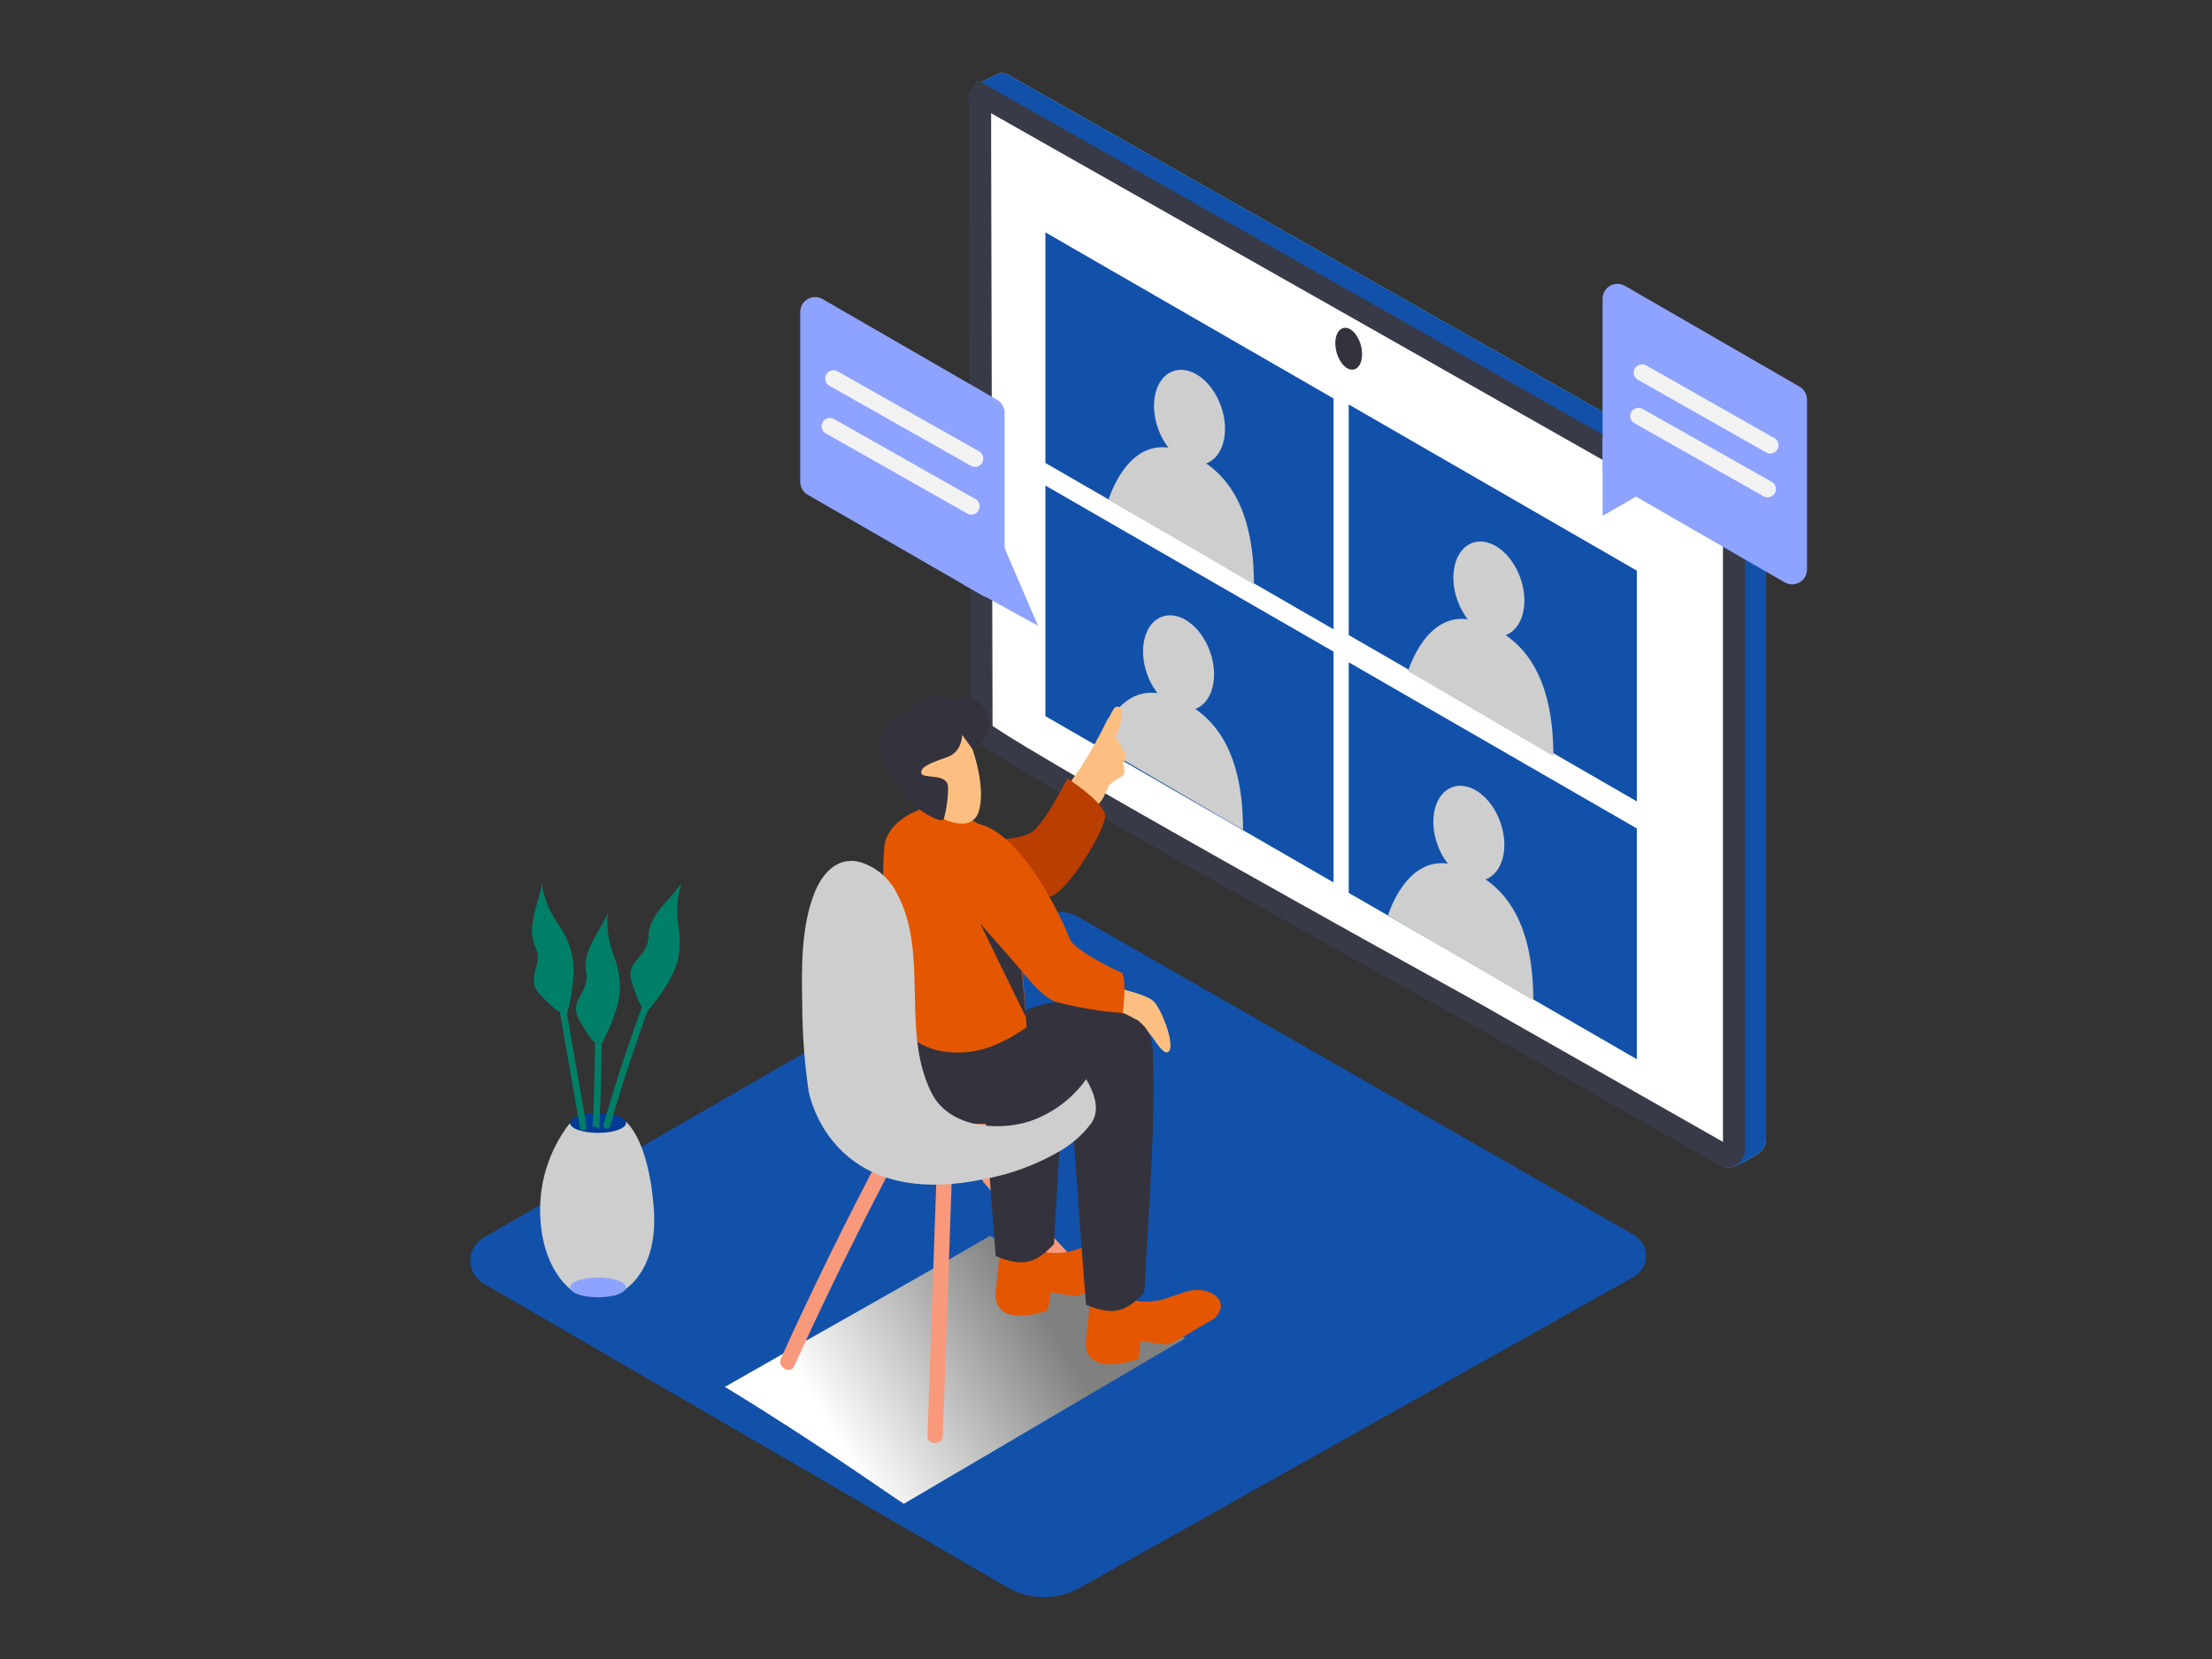 <svg width="400" height="300" viewBox="0 0 400 300" fill="none" xmlns="http://www.w3.org/2000/svg">
<rect x="0" y="0" width="400" height="300" fill="#333333" stroke="none"/>
<path d="M295.53 223.37C296.167 223.755 296.695 224.296 297.064 224.942C297.433 225.589 297.631 226.319 297.639 227.063C297.647 227.807 297.465 228.541 297.11 229.195C296.755 229.849 296.238 230.401 295.61 230.8L195.28 287.11C193.263 288.239 190.987 288.823 188.675 288.804C186.364 288.785 184.098 288.163 182.1 287L87.45 232.1C86.723 231.679 86.12 231.075 85.701 230.347C85.281 229.62 85.061 228.795 85.061 227.955C85.061 227.115 85.281 226.29 85.701 225.563C86.12 224.835 86.723 224.231 87.45 223.81L188.14 165.81C189.182 165.212 190.363 164.897 191.565 164.897C192.767 164.897 193.948 165.212 194.99 165.81L295.53 223.37Z" fill="#1251AA"/>
<path style="mix-blend-mode:multiply" d="M179 223.49C164.27 232.08 153.74 237.85 131.08 250.79C148.23 261.21 161.52 270.79 163.45 271.93L214.35 242C210.39 240 197.31 232.56 179 223.49Z" fill="url(#paint0_linear)"/>
<path d="M319.36 205.72V94C319.372 93.193 319.169 92.397 318.772 91.694C318.375 90.991 317.798 90.406 317.1 90C307.82 84.61 202.68 25.06 182.27 13.5C181.854 13.265 181.372 13.177 180.9 13.25C180.874 13.24 180.846 13.24 180.82 13.25C179.191 13.941 177.604 14.729 176.07 15.61C176.943 16.226 178.006 16.513 179.07 16.42V25.35L179.33 131.17C179.33 133.29 267.33 181.79 269.16 182.85L313.52 208.1C312.08 209.2 311.29 210.95 312.17 211.1C313.35 211.32 315.91 209.86 317.31 208.99C317.658 208.84 317.979 208.634 318.26 208.38C318.629 208.046 318.92 207.634 319.11 207.174C319.3 206.714 319.386 206.217 319.36 205.72V205.72Z" fill="#68E1FD"/>
<path d="M319.36 205.72V94C319.372 93.193 319.169 92.397 318.772 91.694C318.375 90.991 317.798 90.406 317.1 90C307.82 84.61 202.68 25.06 182.27 13.5C181.854 13.265 181.372 13.177 180.9 13.25C180.874 13.24 180.846 13.24 180.82 13.25C179.191 13.941 177.604 14.729 176.07 15.61C176.943 16.226 178.006 16.513 179.07 16.42V25.35L179.33 131.17C179.33 133.29 267.33 181.79 269.16 182.85L313.52 208.1C312.08 209.2 311.29 210.95 312.17 211.1C313.35 211.32 315.91 209.86 317.31 208.99C317.658 208.84 317.979 208.634 318.26 208.38C318.629 208.046 318.92 207.634 319.11 207.174C319.3 206.714 319.386 206.217 319.36 205.72V205.72Z" fill="#1251AA"/>
<path d="M313.57 95.92L313.57 95.935V95.95V207.61V207.684L313.576 207.759C313.601 208.106 313.403 208.583 312.969 208.908C312.563 209.211 312.255 209.179 312.052 209.064L312.048 209.061L266.311 183.063C266.311 183.063 266.311 183.063 266.31 183.062C266.113 182.95 264.939 182.299 262.999 181.224C255.82 177.245 238.152 167.454 220.697 157.619C209.585 151.358 198.542 145.07 190.28 140.217C186.146 137.789 182.726 135.73 180.347 134.218C179.153 133.459 178.251 132.857 177.66 132.424C177.597 132.378 177.54 132.336 177.488 132.297L177.23 27.3V27.298V17.309C177.235 17.29 177.243 17.271 177.253 17.255C177.27 17.229 177.292 17.208 177.319 17.194C177.346 17.179 177.376 17.172 177.406 17.172C177.436 17.172 177.466 17.18 177.493 17.195L178.47 15.45L177.485 17.191C197.911 28.744 302.999 88.292 312.307 93.68C312.696 93.908 313.019 94.235 313.241 94.628C313.463 95.022 313.577 95.468 313.57 95.92ZM177.078 131.962C177.078 131.962 177.08 131.963 177.082 131.966C177.079 131.963 177.078 131.962 177.078 131.962ZM177.49 133.12L177.49 133.115L177.49 133.12Z" fill="white" stroke="#383A48" stroke-width="4"/>
<path d="M189.04 87.8V129.5L241.15 159.58V117.84L189.04 87.8Z" fill="#1251AA"/>
<path d="M243.89 119.76V161.46L295.99 191.54V149.81L243.89 119.76Z" fill="#1251AA"/>
<path d="M189.04 42.02V83.72L241.15 113.8V72.06L189.04 42.02Z" fill="#1251AA"/>
<path d="M243.89 73.14V114.84L295.99 144.92V103.19L243.89 73.14Z" fill="#1251AA"/>
<path d="M244.863 66.804C246.086 66.485 246.641 64.549 246.1 62.481C245.56 60.413 244.13 58.996 242.907 59.316C241.683 59.635 241.129 61.571 241.669 63.639C242.209 65.707 243.639 67.124 244.863 66.804Z" fill="#34323D"/>
<path d="M218.077 83.828C221.22 82.709 222.436 78.061 220.794 73.446C219.151 68.831 215.272 65.996 212.129 67.115C208.987 68.233 207.77 72.881 209.413 77.496C211.055 82.112 214.935 84.946 218.077 83.828Z" fill="#CECECE"/>
<path d="M200.48 90.32C200.48 90.32 203.89 78.7 212.58 81.23C221.27 83.76 226.75 90.97 226.75 105.68" fill="#CECECE"/>
<path d="M272.211 114.879C275.353 113.76 276.57 109.112 274.927 104.497C273.285 99.882 269.405 97.047 266.263 98.165C263.12 99.284 261.904 103.932 263.546 108.547C265.189 113.162 269.068 115.997 272.211 114.879Z" fill="#CECECE"/>
<path d="M254.63 121.36C254.63 121.36 258.04 109.74 266.73 112.27C275.42 114.8 280.9 122 280.9 136.73" fill="#CECECE"/>
<path d="M216.095 128.222C219.238 127.104 220.454 122.456 218.812 117.84C217.169 113.225 213.29 110.391 210.147 111.509C207.005 112.627 205.789 117.276 207.431 121.891C209.074 126.506 212.953 129.341 216.095 128.222Z" fill="#CECECE"/>
<path d="M198.51 134.71C198.51 134.71 201.92 123.09 210.61 125.62C219.3 128.15 224.78 135.36 224.78 150.07" fill="#CECECE"/>
<path d="M268.59 159.046C271.733 157.927 272.949 153.279 271.306 148.664C269.664 144.049 265.785 141.214 262.642 142.333C259.499 143.451 258.283 148.099 259.926 152.714C261.568 157.329 265.447 160.164 268.59 159.046Z" fill="#CECECE"/>
<path d="M251 165.54C251 165.54 254.41 153.92 263.1 156.45C271.79 158.98 277.27 166.19 277.27 180.9" fill="#CECECE"/>
<path d="M191.14 189.65C186.83 186.65 181.76 184.99 176.28 186.2C170.44 187.48 165.39 191.2 159.44 192.05C158.5 192.19 154.75 191.95 154.17 192.49C137.62 208.15 183.88 206.49 183.88 206.49C188.37 202.81 192.6 199.19 197.05 195.49C195.71 192.45 193.45 191.27 191.14 189.65Z" fill="#F8997C"/>
<path d="M169.36 212.36L167.72 259.61C167.66 261.4 170.44 261.4 170.5 259.61L172.14 212.36C172.21 210.56 169.43 210.57 169.36 212.36Z" fill="#F8997C"/>
<path d="M204.05 237.64C195.623 229.393 187.573 220.79 179.9 211.83C178.73 210.47 176.77 212.44 177.9 213.83C185.567 222.783 193.617 231.387 202.05 239.64C203.36 240.86 205.34 238.89 204.05 237.64Z" fill="#F8997C"/>
<path d="M159.71 208C153.17 220.347 147.01 232.88 141.23 245.6C140.49 247.22 142.89 248.6 143.63 247.01C149.41 234.29 155.57 221.757 162.11 209.41C163 207.81 160.55 206.4 159.71 208Z" fill="#F8997C"/>
<path d="M201.24 178.48C201.24 178.48 207.24 179.71 208.61 181.06C209.98 182.41 212.17 188.06 211.56 189.77C210.95 191.48 209.23 188.77 208.49 187.69C207.615 186.542 206.674 185.447 205.67 184.41C203.693 184.714 201.67 184.447 199.84 183.64" fill="#FCBF81"/>
<path d="M203.25 229.65C204.12 228.76 204.68 227.78 204.38 226.81C203.85 225.07 201.49 224.37 199.88 224.46C198.27 224.55 196.59 225.37 194.96 225.86C193.251 226.473 191.427 226.699 189.62 226.52C189.328 226.481 189.061 226.335 188.87 226.11C188.368 225.99 187.906 225.743 187.528 225.393C187.149 225.043 186.868 224.601 186.71 224.11L181.36 222.19C181.36 222.19 180 233.51 180 234.31C180.4 240.41 189.51 236.93 189.51 236.93C189.51 236.93 189.83 234.17 189.92 233.8C190.01 233.43 193.5 234.51 194.92 234.29C195.587 234.104 196.219 233.81 196.79 233.42C197.87 232.83 198.92 232.19 199.97 231.55C201.02 230.91 202.16 230.3 203.25 229.65Z" fill="#E55600"/>
<path d="M183.29 187.91C181.29 188.11 179.29 188.37 177.29 188.65C178.123 201.49 179.047 214.32 180.06 227.14C185.26 229.27 187.37 228.28 190.6 224.98C191.21 212.74 192.29 199.92 192.25 187.56C189.25 187.69 186.27 187.82 183.29 187.91Z" fill="#34323D"/>
<path d="M161.65 184.39C161.65 184.39 160.79 198.44 167.85 201.58C174.91 204.72 189.4 203.15 196.52 198.97C200.205 196.726 204.072 194.796 208.08 193.2C208.08 193.2 209.91 187.05 205.47 184.39C201.03 181.73 191.21 178.45 182.47 184.39" fill="#34323D"/>
<path d="M192.63 145.8C192.851 145.271 193.112 144.76 193.41 144.27C193.418 144.301 193.436 144.329 193.46 144.35C193.468 144.39 193.488 144.427 193.517 144.455C193.547 144.483 193.584 144.502 193.624 144.509C193.664 144.515 193.706 144.509 193.743 144.492C193.779 144.474 193.81 144.445 193.83 144.41L194.4 143.55C194.381 143.663 194.381 143.778 194.4 143.89C194.446 144.1 194.569 144.286 194.745 144.41C194.921 144.534 195.137 144.587 195.35 144.56C195.475 144.551 195.597 144.515 195.706 144.453C195.816 144.392 195.91 144.307 195.983 144.204C196.055 144.102 196.104 143.985 196.126 143.861C196.148 143.738 196.143 143.611 196.11 143.49L196.37 143.19C196.357 143.276 196.357 143.364 196.37 143.45C196.409 143.57 196.479 143.679 196.571 143.765C196.664 143.852 196.777 143.913 196.9 143.944C197.022 143.975 197.151 143.974 197.274 143.942C197.396 143.91 197.508 143.847 197.6 143.76C197.7 143.68 197.79 143.58 197.88 143.49C197.959 143.524 198.044 143.542 198.13 143.542C198.216 143.542 198.301 143.524 198.38 143.49C199.114 143.24 199.832 142.946 200.53 142.61C200.481 142.589 200.438 142.557 200.404 142.516C200.371 142.474 200.348 142.426 200.337 142.374C200.326 142.322 200.328 142.268 200.342 142.217C200.357 142.166 200.384 142.119 200.42 142.08C201.244 141.413 202.117 140.808 203.03 140.27C203.062 140.243 203.1 140.222 203.14 140.21L203.19 140.12C203.404 139.427 203.354 138.679 203.05 138.02C203.271 137.752 203.427 137.437 203.509 137.099C203.59 136.761 203.594 136.409 203.52 136.07C203.447 136.065 203.377 136.037 203.32 135.99C203.19 135.879 203.078 135.747 202.99 135.6C202.829 135.4 202.704 135.173 202.62 134.93C202.599 134.869 202.599 134.803 202.619 134.742C202.639 134.681 202.678 134.627 202.73 134.59C202.39 134.14 201.99 133.71 201.64 133.31C202.497 131.85 202.904 130.17 202.81 128.48C202.802 128.322 202.744 128.171 202.644 128.048C202.544 127.926 202.407 127.839 202.254 127.8C202.101 127.761 201.939 127.772 201.793 127.831C201.646 127.89 201.523 127.995 201.44 128.13C201.104 128.661 200.8 129.212 200.53 129.78C200.442 129.838 200.369 129.917 200.32 130.01C198.875 132.978 197.269 135.866 195.51 138.66C195.21 139.13 191.51 144.17 191.97 144.29C191.94 144.52 188.94 151.43 192.63 145.8ZM194.79 143.67C194.79 143.67 194.79 143.67 194.79 143.62C194.809 143.641 194.832 143.658 194.858 143.67C194.884 143.682 194.912 143.688 194.94 143.688C194.968 143.688 194.996 143.682 195.022 143.67C195.048 143.658 195.071 143.641 195.09 143.62V143.62C195.18 143.685 195.283 143.729 195.392 143.75C195.501 143.77 195.613 143.767 195.72 143.74C195.712 143.873 195.652 143.997 195.552 144.085C195.453 144.173 195.323 144.218 195.19 144.21C195.057 144.202 194.933 144.142 194.845 144.042C194.757 143.943 194.712 143.813 194.72 143.68L194.79 143.67Z" fill="#FCBF81"/>
<path d="M193 144.19C193.802 143.576 194.481 142.816 195 141.95C195.098 141.768 195.231 141.608 195.392 141.479C195.554 141.35 195.739 141.255 195.938 141.199C196.136 141.143 196.344 141.127 196.549 141.153C196.754 141.179 196.951 141.246 197.13 141.35C197.187 140.946 197.218 140.538 197.22 140.13C197.22 138.05 200.49 138.02 200.45 140.13C200.524 141.762 200.087 143.377 199.2 144.75C198.221 145.988 197.029 147.041 195.68 147.86C195.442 147.993 195.175 148.066 194.902 148.072C194.629 148.077 194.359 148.016 194.116 147.892C193.873 147.768 193.664 147.587 193.507 147.363C193.351 147.14 193.252 146.881 193.22 146.61L193.08 146.5C192.922 146.354 192.795 146.178 192.706 145.983C192.617 145.787 192.567 145.576 192.56 145.362C192.552 145.147 192.587 144.933 192.663 144.732C192.738 144.531 192.853 144.347 193 144.19V144.19Z" fill="#FCBF81"/>
<path d="M175.12 151.95C175.12 151.95 184.55 152.4 187.01 150.14C189.47 147.88 193.01 140.77 193.01 140.77C193.01 140.77 199.51 144.95 199.83 147.35C200.15 149.75 193.04 161.35 189.88 162.16" fill="#BA3E00"/>
<path d="M219.56 238.45C220.43 237.56 220.99 236.58 220.69 235.61C220.16 233.87 217.8 233.17 216.19 233.26C214.58 233.35 212.9 234.17 211.27 234.66C209.561 235.273 207.737 235.499 205.93 235.32C205.638 235.281 205.37 235.135 205.18 234.91C204.678 234.79 204.216 234.543 203.838 234.193C203.459 233.843 203.178 233.401 203.02 232.91L197.66 231C197.66 231 196.29 242.31 196.34 243.1C196.74 249.2 205.85 245.72 205.85 245.72C205.85 245.72 206.17 242.96 206.26 242.59C206.35 242.22 209.84 243.3 211.26 243.08C211.926 242.894 212.558 242.6 213.13 242.21C214.21 241.62 215.26 240.98 216.31 240.34C217.36 239.7 218.48 239.1 219.56 238.45Z" fill="#E55600"/>
<path d="M199 184.73C197.16 183.86 195.23 183.95 193 183.96C193.31 188.48 193.14 190.11 193.42 194.63L193.5 195.83C194.36 209.21 195.34 222.58 196.38 235.94C201.58 238.07 203.69 237.08 206.92 233.78C207.64 219.54 208.98 204.5 208.46 190.33C205.43 187.36 202.76 186.52 199 184.73Z" fill="#34323D"/>
<path d="M161.52 181.48C161.52 181.83 161.59 182.99 161.64 184.39C164.56 188.24 168.14 190.5 173.75 190.33C178.29 190.2 182.08 188.21 185.64 185.76C185.2 177.53 183.87 163.48 181.79 153.68C181.61 152.85 179.46 152.3 178.79 151.95C177.31 151.14 178.18 149.75 176.73 148.88C174.627 147.658 172.438 146.592 170.18 145.69H170.12C166.5 145.64 160.27 148.42 159.9 153.26C159.33 160.71 160.15 165.19 160.73 172.62C161 175.62 161.27 178.57 161.52 181.48Z" fill="#E55600"/>
<path d="M174.11 131.6C174.59 131.72 178.6 140.96 177.03 146.6C175.46 152.24 165.93 146.44 163.53 142.17C161.13 137.9 165.1 129.26 174.11 131.6Z" fill="#FCBF81"/>
<path d="M174 132.89C174 132.89 174 135.94 171.34 136.89C168.68 137.84 166.46 138.54 166.6 139.77C166.74 141 171.42 139.6 171.44 142.42C171.443 144.322 171.187 146.216 170.68 148.05C170.39 149.43 162.38 145.19 159.74 137.96C157.1 130.73 163.74 128.81 164.03 128.76C164.32 128.71 164.95 126.76 168.19 126.04C171.43 125.32 172.34 126.59 172.34 126.59C173.076 126.146 173.937 125.956 174.791 126.048C175.645 126.14 176.446 126.51 177.07 127.1C180.07 129.47 179.3 133.8 175.92 135.56L174 132.89Z" fill="#34323D"/>
<path d="M175.64 161.53C175.64 161.53 185.55 179.63 191.03 181.19C194.962 182.217 198.978 182.887 203.03 183.19C203.03 183.19 203.71 178.19 203.03 176.01C203.03 176.01 194.26 172.06 193.4 169.69C192.54 167.32 185.15 150.69 176.76 148.93" fill="#E55600"/>
<path d="M184.76 175.6C184.15 174.82 177.28 167.04 177.28 167.04L185.54 184L184.76 175.6Z" fill="#34323D"/>
<path d="M196.42 195.16C193.846 198.755 190.197 201.441 186 202.83C180.11 204.62 171.54 203.78 168.45 197.62C162.82 186.41 168.11 172.39 162.16 161.49C161.474 160.112 160.505 158.895 159.316 157.918C158.126 156.941 156.744 156.226 155.26 155.82C151.4 154.98 148.76 157.87 147.36 161.28C144.85 167.39 144.94 175.01 145.07 181.51C145.075 186.77 145.456 192.024 146.21 197.23C146.21 197.23 149.81 219.07 177.91 213.23C182.774 212.347 187.444 210.618 191.71 208.12C193.901 206.846 195.816 205.146 197.34 203.12C199 200.65 197.9 197.68 196.42 195.16Z" fill="#CECECE"/>
<path d="M103.07 203.07C99.172 208.066 97.269 214.331 97.73 220.65C98.44 230.91 104.22 233.89 104.22 233.89L111.1 234.27C111.1 234.27 119.28 231.6 118.21 218.27C117.21 205.74 113.13 202.8 113.13 202.8" fill="#CECECE"/>
<path d="M108.14 204.86C110.935 204.86 113.2 204.059 113.2 203.07C113.2 202.081 110.935 201.28 108.14 201.28C105.346 201.28 103.08 202.081 103.08 203.07C103.08 204.059 105.346 204.86 108.14 204.86Z" fill="#003B94"/>
<path d="M108.14 234.59C110.935 234.59 113.2 233.789 113.2 232.8C113.2 231.811 110.935 231.01 108.14 231.01C105.346 231.01 103.08 231.811 103.08 232.8C103.08 233.789 105.346 234.59 108.14 234.59Z" fill="#8EA3FF"/>
<path d="M106.06 203.61L99.93 168.45C99.8 167.68 98.63 168.01 98.76 168.77L104.89 203.93C105 204.7 106.19 204.38 106.06 203.61Z" fill="#007F68"/>
<path d="M107.17 203.73C107.355 203.694 107.545 203.694 107.73 203.73C107.973 203.792 108.192 203.924 108.36 204.11C108.847 194.29 108.933 184.463 108.62 174.63C108.62 173.85 107.39 173.85 107.41 174.63C107.723 184.337 107.643 194.037 107.17 203.73Z" fill="#007F68"/>
<path d="M120.95 169.61C116.382 180.643 112.43 191.92 109.11 203.39C109.086 203.539 109.118 203.691 109.199 203.817C109.281 203.944 109.406 204.036 109.551 204.075C109.696 204.115 109.851 204.1 109.985 204.032C110.12 203.965 110.225 203.85 110.28 203.71C113.6 192.24 117.552 180.963 122.12 169.93C122.41 169.22 121.24 168.9 120.95 169.61Z" fill="#007F68"/>
<path d="M101.24 183C101.24 183 100.58 182.92 97.69 179.88C94.8 176.84 98.45 174.55 96.78 171.13C95.11 167.71 97.47 163.21 98 159.79C98.325 162.188 99.194 164.479 100.54 166.49C102.72 169.61 103.94 172.43 103.71 176.39C103.549 178.889 103.119 181.363 102.43 183.77" fill="#007F68"/>
<path d="M107.44 188.38C107.44 188.38 106.82 188.14 104.75 184.48C102.68 180.82 106.75 179.48 105.99 175.77C105.23 172.06 108.58 168.26 109.93 165.06C109.663 167.466 109.951 169.902 110.77 172.18C112.13 175.74 112.62 178.76 111.44 182.55C110.687 184.934 109.682 187.23 108.44 189.4" fill="#007F68"/>
<path d="M116.08 182C116.08 182 115.52 181.64 114.25 177.64C112.98 173.64 117.25 173.18 117.25 169.36C117.25 165.54 121.32 162.54 123.25 159.69C122.495 161.99 122.276 164.432 122.61 166.83C123.21 170.59 123.08 173.65 121.14 177.12C119.902 179.298 118.434 181.336 116.76 183.2" fill="#007F68"/>
<path d="M326.77 72.25V103C326.766 103.467 326.641 103.925 326.407 104.33C326.173 104.734 325.838 105.07 325.434 105.305C325.03 105.54 324.572 105.666 324.105 105.67C323.638 105.675 323.178 105.558 322.77 105.33L291.15 87.1C290.74 86.865 290.399 86.525 290.162 86.116C289.925 85.707 289.8 85.243 289.8 84.77V54C289.803 53.533 289.928 53.075 290.162 52.67C290.397 52.266 290.732 51.93 291.136 51.695C291.539 51.46 291.997 51.334 292.464 51.33C292.932 51.325 293.392 51.443 293.8 51.67L325.38 69.9C325.8 70.132 326.151 70.472 326.395 70.886C326.64 71.299 326.769 71.77 326.77 72.25Z" fill="#8EA3FF"/>
<path d="M289.8 79.15V93.28L299.37 87.8L289.8 79.15Z" fill="#8EA3FF"/>
<path d="M181.67 74.62V105.36C181.667 105.827 181.542 106.285 181.307 106.69C181.073 107.094 180.738 107.43 180.334 107.665C179.93 107.9 179.472 108.026 179.005 108.031C178.538 108.035 178.078 107.918 177.67 107.69L146.06 89.47C145.65 89.235 145.309 88.895 145.072 88.486C144.835 88.077 144.71 87.613 144.71 87.14V56.39C144.713 55.923 144.838 55.465 145.073 55.061C145.307 54.656 145.642 54.32 146.046 54.085C146.45 53.85 146.907 53.724 147.375 53.72C147.842 53.715 148.302 53.833 148.71 54.06L180.29 72.29C180.705 72.522 181.052 72.859 181.295 73.269C181.537 73.678 181.667 74.144 181.67 74.62V74.62Z" fill="#8EA3FF"/>
<path d="M174.16 105.69L187.7 113.15L180.93 97.39" fill="#8EA3FF"/>
<path d="M296.12 68.64L319.53 81.9C319.868 82.041 320.246 82.053 320.593 81.935C320.94 81.816 321.231 81.575 321.412 81.256C321.593 80.937 321.651 80.563 321.575 80.205C321.499 79.846 321.294 79.528 321 79.31L297.64 66.05C297.297 65.867 296.897 65.823 296.523 65.929C296.15 66.035 295.831 66.281 295.636 66.617C295.44 66.952 295.382 67.351 295.474 67.728C295.567 68.105 295.801 68.432 296.13 68.64H296.12Z" fill="#F2F2F2"/>
<path d="M295.53 76.51L318.94 89.76C319.283 89.943 319.683 89.987 320.056 89.881C320.43 89.775 320.748 89.529 320.944 89.193C321.14 88.858 321.197 88.459 321.105 88.082C321.013 87.704 320.778 87.378 320.45 87.17L297 73.92C296.658 73.737 296.257 73.693 295.884 73.799C295.51 73.905 295.192 74.151 294.996 74.487C294.801 74.822 294.743 75.221 294.835 75.598C294.927 75.975 295.162 76.302 295.49 76.51H295.53Z" fill="#F2F2F2"/>
<path d="M149.92 69.72L175.6 84.25C175.942 84.433 176.342 84.477 176.716 84.371C177.09 84.265 177.408 84.019 177.604 83.683C177.799 83.348 177.857 82.949 177.765 82.572C177.673 82.195 177.438 81.868 177.11 81.66L151.43 67.13C151.087 66.947 150.687 66.903 150.313 67.009C149.94 67.115 149.621 67.361 149.426 67.697C149.23 68.032 149.172 68.431 149.264 68.808C149.357 69.186 149.592 69.512 149.92 69.72V69.72Z" fill="#F2F2F2"/>
<path d="M149.27 78.34L174.95 92.88C175.292 93.063 175.692 93.107 176.066 93.001C176.44 92.895 176.758 92.649 176.954 92.313C177.149 91.978 177.207 91.579 177.115 91.202C177.023 90.825 176.788 90.498 176.46 90.29L150.78 75.75C150.437 75.567 150.037 75.523 149.663 75.629C149.29 75.735 148.972 75.981 148.776 76.317C148.58 76.653 148.522 77.051 148.615 77.428C148.707 77.805 148.942 78.132 149.27 78.34V78.34Z" fill="#F2F2F2"/>
<defs>
<linearGradient id="paint0_linear" x1="188.49" y1="236.99" x2="150.77" y2="259.52" gradientUnits="userSpaceOnUse">
<stop stop-color="#808080"/>
<stop offset="1" stop-color="white"/>
</linearGradient>
</defs>
</svg>
